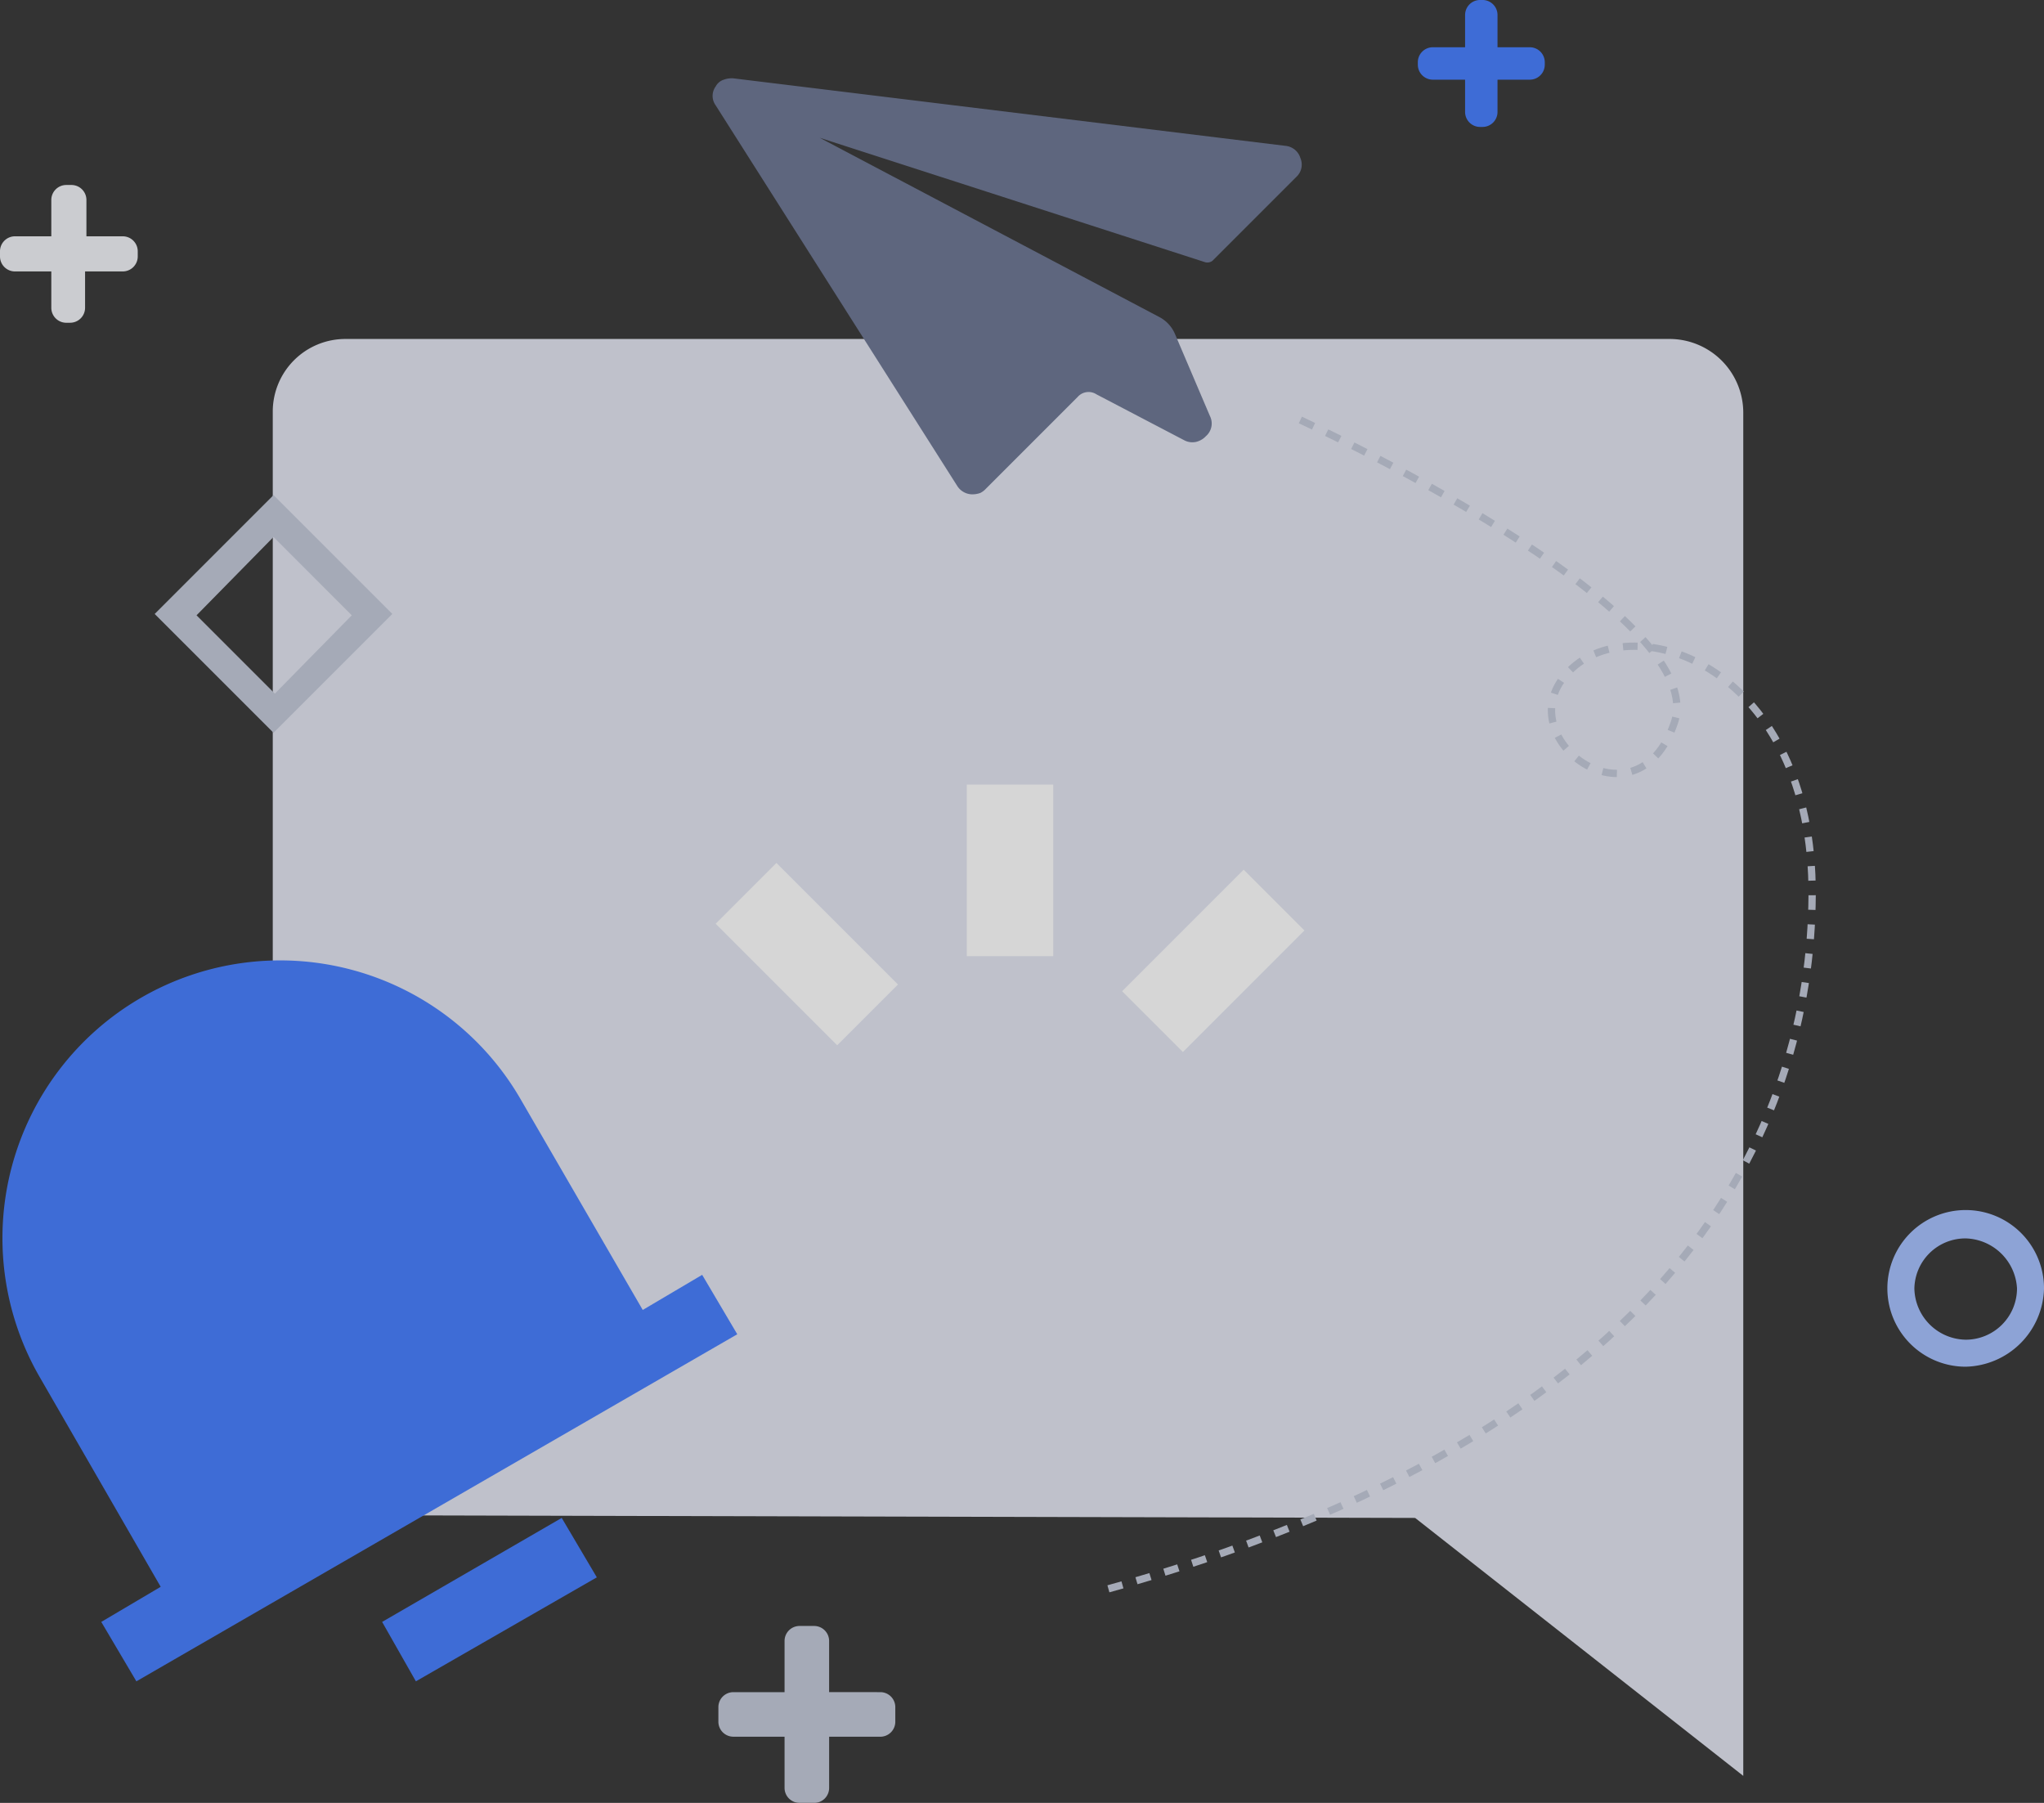 <svg xmlns="http://www.w3.org/2000/svg" width="279.979" height="246.925" viewBox="0 0 279.979 246.925">
  <rect x="0" y="0" width="279.979" height="246.925" fill="#333333" stroke="none"/>
  <g id="noNotice" transform="translate(-883.7 -370.9)" opacity="0.8">
    <path id="路径_2296" d="M1060.378,557.472l44.946,35.328V406.173A10.105,10.105,0,0,0,1095.336,396H913.888a9.947,9.947,0,0,0-9.988,9.988V547.114a9.947,9.947,0,0,0,9.988,9.988l146.49.37Z" transform="translate(17.162 21.326)" fill="#e2e5f1"/>
    <path id="路径_1871" d="M971.629,489.962l8.138-4.809,4.809,8.138-82.308,47.535-4.809-8.138,8.138-4.809-16.647-28.854a38.038,38.038,0,0,1,65.847-38.1h0l16.831,29.039Zm-35.7,42.726,24.6-14.242,4.809,8.138-24.785,14.242Z" transform="translate(0.113 60.351)" fill="#417aff"/>
    <g id="组_9185" transform="translate(1142.224 536.63)">
      <g id="组_9175" transform="translate(0 0)">
        <path id="路径_2292" d="M9.328,18.656A10.728,10.728,0,1,1,20.056,7.928,10.981,10.981,0,0,1,9.328,18.656Zm0-17.571A6.989,6.989,0,0,0,2.3,7.928a7.147,7.147,0,0,0,7.029,7.029,7.025,7.025,0,0,0,7.029-7.029h0A7.244,7.244,0,0,0,9.328,1.084Z" transform="translate(1.4 2.8)" fill="#a4bfff"/>
      </g>
    </g>
    <path id="路径_2297" d="M936.891,380.4,970,432.559a2.453,2.453,0,0,0,1.85,1.11,3.148,3.148,0,0,0,1.295-.185,2.553,2.553,0,0,0,.74-.555l12.577-12.577a1.989,1.989,0,0,1,2.59-.37l12.022,6.289a2.358,2.358,0,0,0,2.22,0,2.554,2.554,0,0,0,.74-.555,2.288,2.288,0,0,0,.555-2.774l-4.809-11.283a4.707,4.707,0,0,0-2.035-2.22l-46.611-24.6,52.714,17.017a1.135,1.135,0,0,0,1.11-.185l11.468-11.468a2.29,2.29,0,0,0,.555-2.589,2.355,2.355,0,0,0-2.035-1.665L939.3,376.7a3.147,3.147,0,0,0-1.295.185,1.894,1.894,0,0,0-1.11.925A2.2,2.2,0,0,0,936.891,380.4Z" transform="translate(44.839 4.928)" fill="#697391"/>
    <path id="路径_2298" d="M992.829,402s56.414,26.08,51.235,41.432-23.305,1.85-14.427-7.029c8.878-9.063,33.478-.555,33.293,30.7s-17.756,73.43-98.03,95.441" transform="translate(68.989 26.423)" fill="none" stroke="#c2c8d8" stroke-width="1" stroke-dasharray="2"/>
    <g id="组_9180" transform="translate(904.887 438.711)">
      <g id="组_9179" transform="translate(0 0)">
        <path id="路径_2294" d="M7.677,26.753-8.6,10.477,7.677-5.8,23.953,10.477ZM-2.866,10.662,7.862,21.389,18.4,10.662,7.677-.066Z" transform="translate(8.6 5.8)" fill="#c2c8d8"/>
      </g>
    </g>
    <path id="联合_11" d="M997.208,388.286a2.053,2.053,0,0,1-2.035-2.035v-4.439h-4.439a2.053,2.053,0,0,1-2.035-2.035v-.37a2.053,2.053,0,0,1,2.035-2.035h4.439v-4.439a2.053,2.053,0,0,1,2.035-2.035h.37a2.053,2.053,0,0,1,2.035,2.035v4.439h4.439a2.053,2.053,0,0,1,2.035,2.035h0v.37a2.053,2.053,0,0,1-2.035,2.035h-4.439v4.439a2.053,2.053,0,0,1-2.035,2.035h-.37Z" transform="translate(89.21)" fill="#417aff"/>
    <path id="联合_12" d="M948,515.53a2.053,2.053,0,0,1-2.034-2.035v-7.029h-7.029a2.053,2.053,0,0,1-2.035-2.035V502.4a2.053,2.053,0,0,1,2.035-2.035h7.029v-7.029A2.053,2.053,0,0,1,948,491.3h2.034a2.053,2.053,0,0,1,2.035,2.035v7.029H959.1a2.053,2.053,0,0,1,2.035,2.035v2.035a2.053,2.053,0,0,1-2.035,2.035h-7.029V513.5a2.053,2.053,0,0,1-2.035,2.035Z" transform="translate(45.2 102.295)" fill="#c2c8d8"/>
    <path id="联合_13" d="M892.763,403.466a2.053,2.053,0,0,1-2.035-2.035v-4.994h-4.994A2.053,2.053,0,0,1,883.7,394.4v-.74a2.053,2.053,0,0,1,2.034-2.035h4.994v-4.994a2.053,2.053,0,0,1,2.035-2.035h.74a2.053,2.053,0,0,1,2.035,2.035v4.994h4.994a2.053,2.053,0,0,1,2.035,2.035h0v.74a2.053,2.053,0,0,1-2.035,2.035h-5.179v4.994a2.053,2.053,0,0,1-2.035,2.035h-.555Z" transform="translate(0 11.64)" fill="#f1f3f8"/>
    <path id="联合_20" d="M992.374,457.3l16.647-16.647,8.323,8.323L1000.7,465.622ZM936.7,448.051l8.323-8.323,16.647,16.647-8.323,8.323Zm34.4,4.439V429h11.838v23.49Z" transform="translate(45.03 49.363)" fill="#fff"/>
  </g>
</svg>
